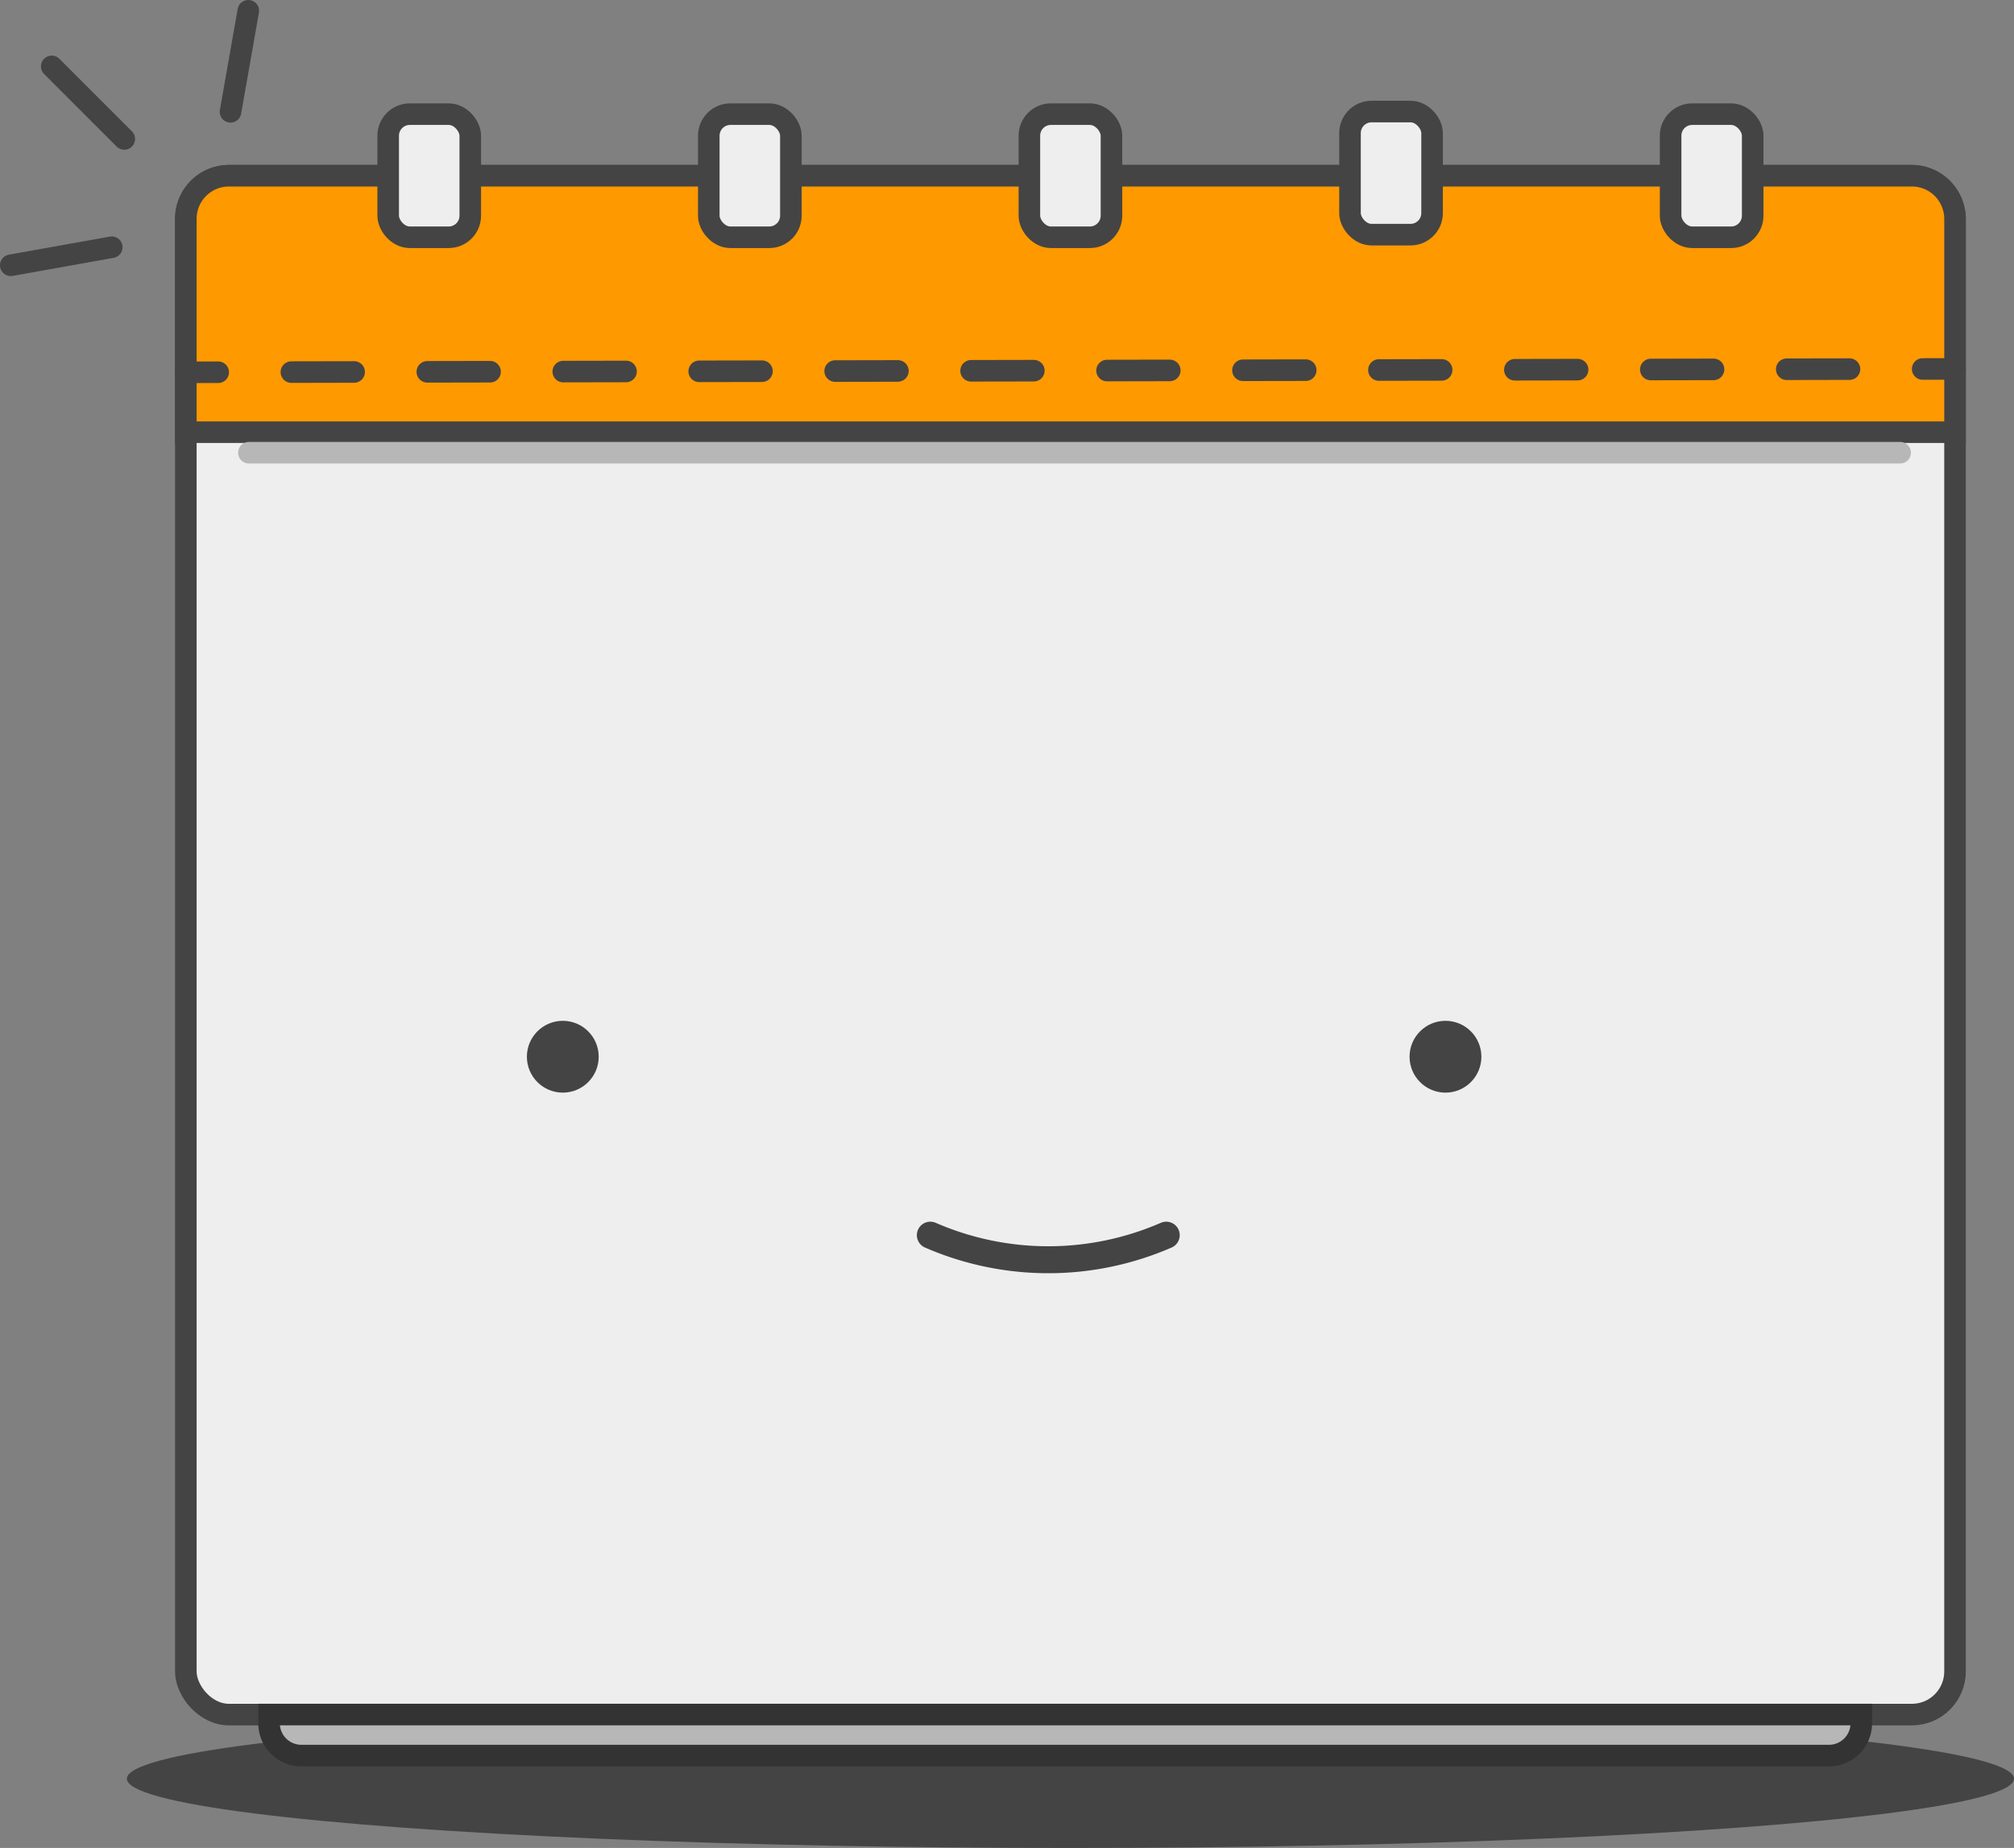 <svg id="Layer_1" data-name="Layer 1" xmlns="http://www.w3.org/2000/svg" viewBox="0 0 1494.12 1370.97"><rect x="0" y="0" width="1494.12" height="1370.97" fill="#808080" stroke="none"/><ellipse cx="794.12" cy="1319.6" rx="700" ry="51.38" fill="#444"/><rect x="137.87" y="130.36" width="1312.5" height="1141.67" rx="32" fill="#eee" stroke="#444" stroke-miterlimit="10" stroke-width="16"/><path d="M169.87,130.36h1248.5a32,32,0,0,1,32,32V320.64a0,0,0,0,1,0,0H137.87a0,0,0,0,1,0,0V162.36A32,32,0,0,1,169.87,130.36Z" fill="#f90" stroke="#444" stroke-miterlimit="10" stroke-width="16"/><line x1="184.65" y1="335.86" x2="1409.65" y2="335.86" fill="none" stroke="#b7b7b7" stroke-linecap="round" stroke-miterlimit="10" stroke-width="16"/><line x1="137.87" y1="276.2" x2="161.87" y2="276.16" fill="none" stroke="#444" stroke-linecap="round" stroke-miterlimit="10" stroke-width="16"/><line x1="216.17" y1="276.05" x2="1399.22" y2="273.79" fill="none" stroke="#444" stroke-linecap="round" stroke-miterlimit="10" stroke-width="16" stroke-dasharray="46.55 54.3"/><line x1="1426.37" y1="273.74" x2="1450.37" y2="273.69" fill="none" stroke="#444" stroke-linecap="round" stroke-miterlimit="10" stroke-width="16"/><line x1="8" y1="196.81" x2="82.92" y2="183.4" fill="none" stroke="#444" stroke-linecap="round" stroke-miterlimit="10" stroke-width="16"/><line x1="184.21" y1="8" x2="171" y2="82.96" fill="none" stroke="#444" stroke-linecap="round" stroke-miterlimit="10" stroke-width="16"/><line x1="38.38" y1="49.25" x2="92.2" y2="103.07" fill="none" stroke="#444" stroke-linecap="round" stroke-miterlimit="10" stroke-width="16"/><rect x="287.98" y="84.69" width="60.89" height="91.33" rx="16" fill="#eee" stroke="#444" stroke-linecap="round" stroke-miterlimit="10" stroke-width="16"/><rect x="525.83" y="84.69" width="60.89" height="91.33" rx="16" fill="#eee" stroke="#444" stroke-linecap="round" stroke-miterlimit="10" stroke-width="16"/><rect x="763.67" y="84.69" width="60.89" height="91.33" rx="16" fill="#eee" stroke="#444" stroke-linecap="round" stroke-miterlimit="10" stroke-width="16"/><rect x="1001.52" y="82.75" width="60.89" height="91.33" rx="16" fill="#eee" stroke="#444" stroke-linecap="round" stroke-miterlimit="10" stroke-width="16"/><rect x="1239.37" y="84.69" width="60.89" height="91.33" rx="16" fill="#eee" stroke="#444" stroke-linecap="round" stroke-miterlimit="10" stroke-width="16"/><path d="M199.59,1272H1380.84a0,0,0,0,1,0,0v6.44a24,24,0,0,1-24,24H223.59a24,24,0,0,1-24-24V1272a0,0,0,0,1,0,0Z" fill="#b7b7b7" stroke="#333" stroke-linecap="round" stroke-miterlimit="10" stroke-width="16"/><circle cx="417.52" cy="783.97" r="26.64" fill="#444"/><circle cx="1072.35" cy="783.97" r="26.64" fill="#444"/><path d="M894.09,1214.56a219.07,219.07,0,0,0,175,0" transform="translate(-203.9 -298.21)" fill="none" stroke="#444" stroke-linecap="round" stroke-miterlimit="10" stroke-width="20"/></svg>